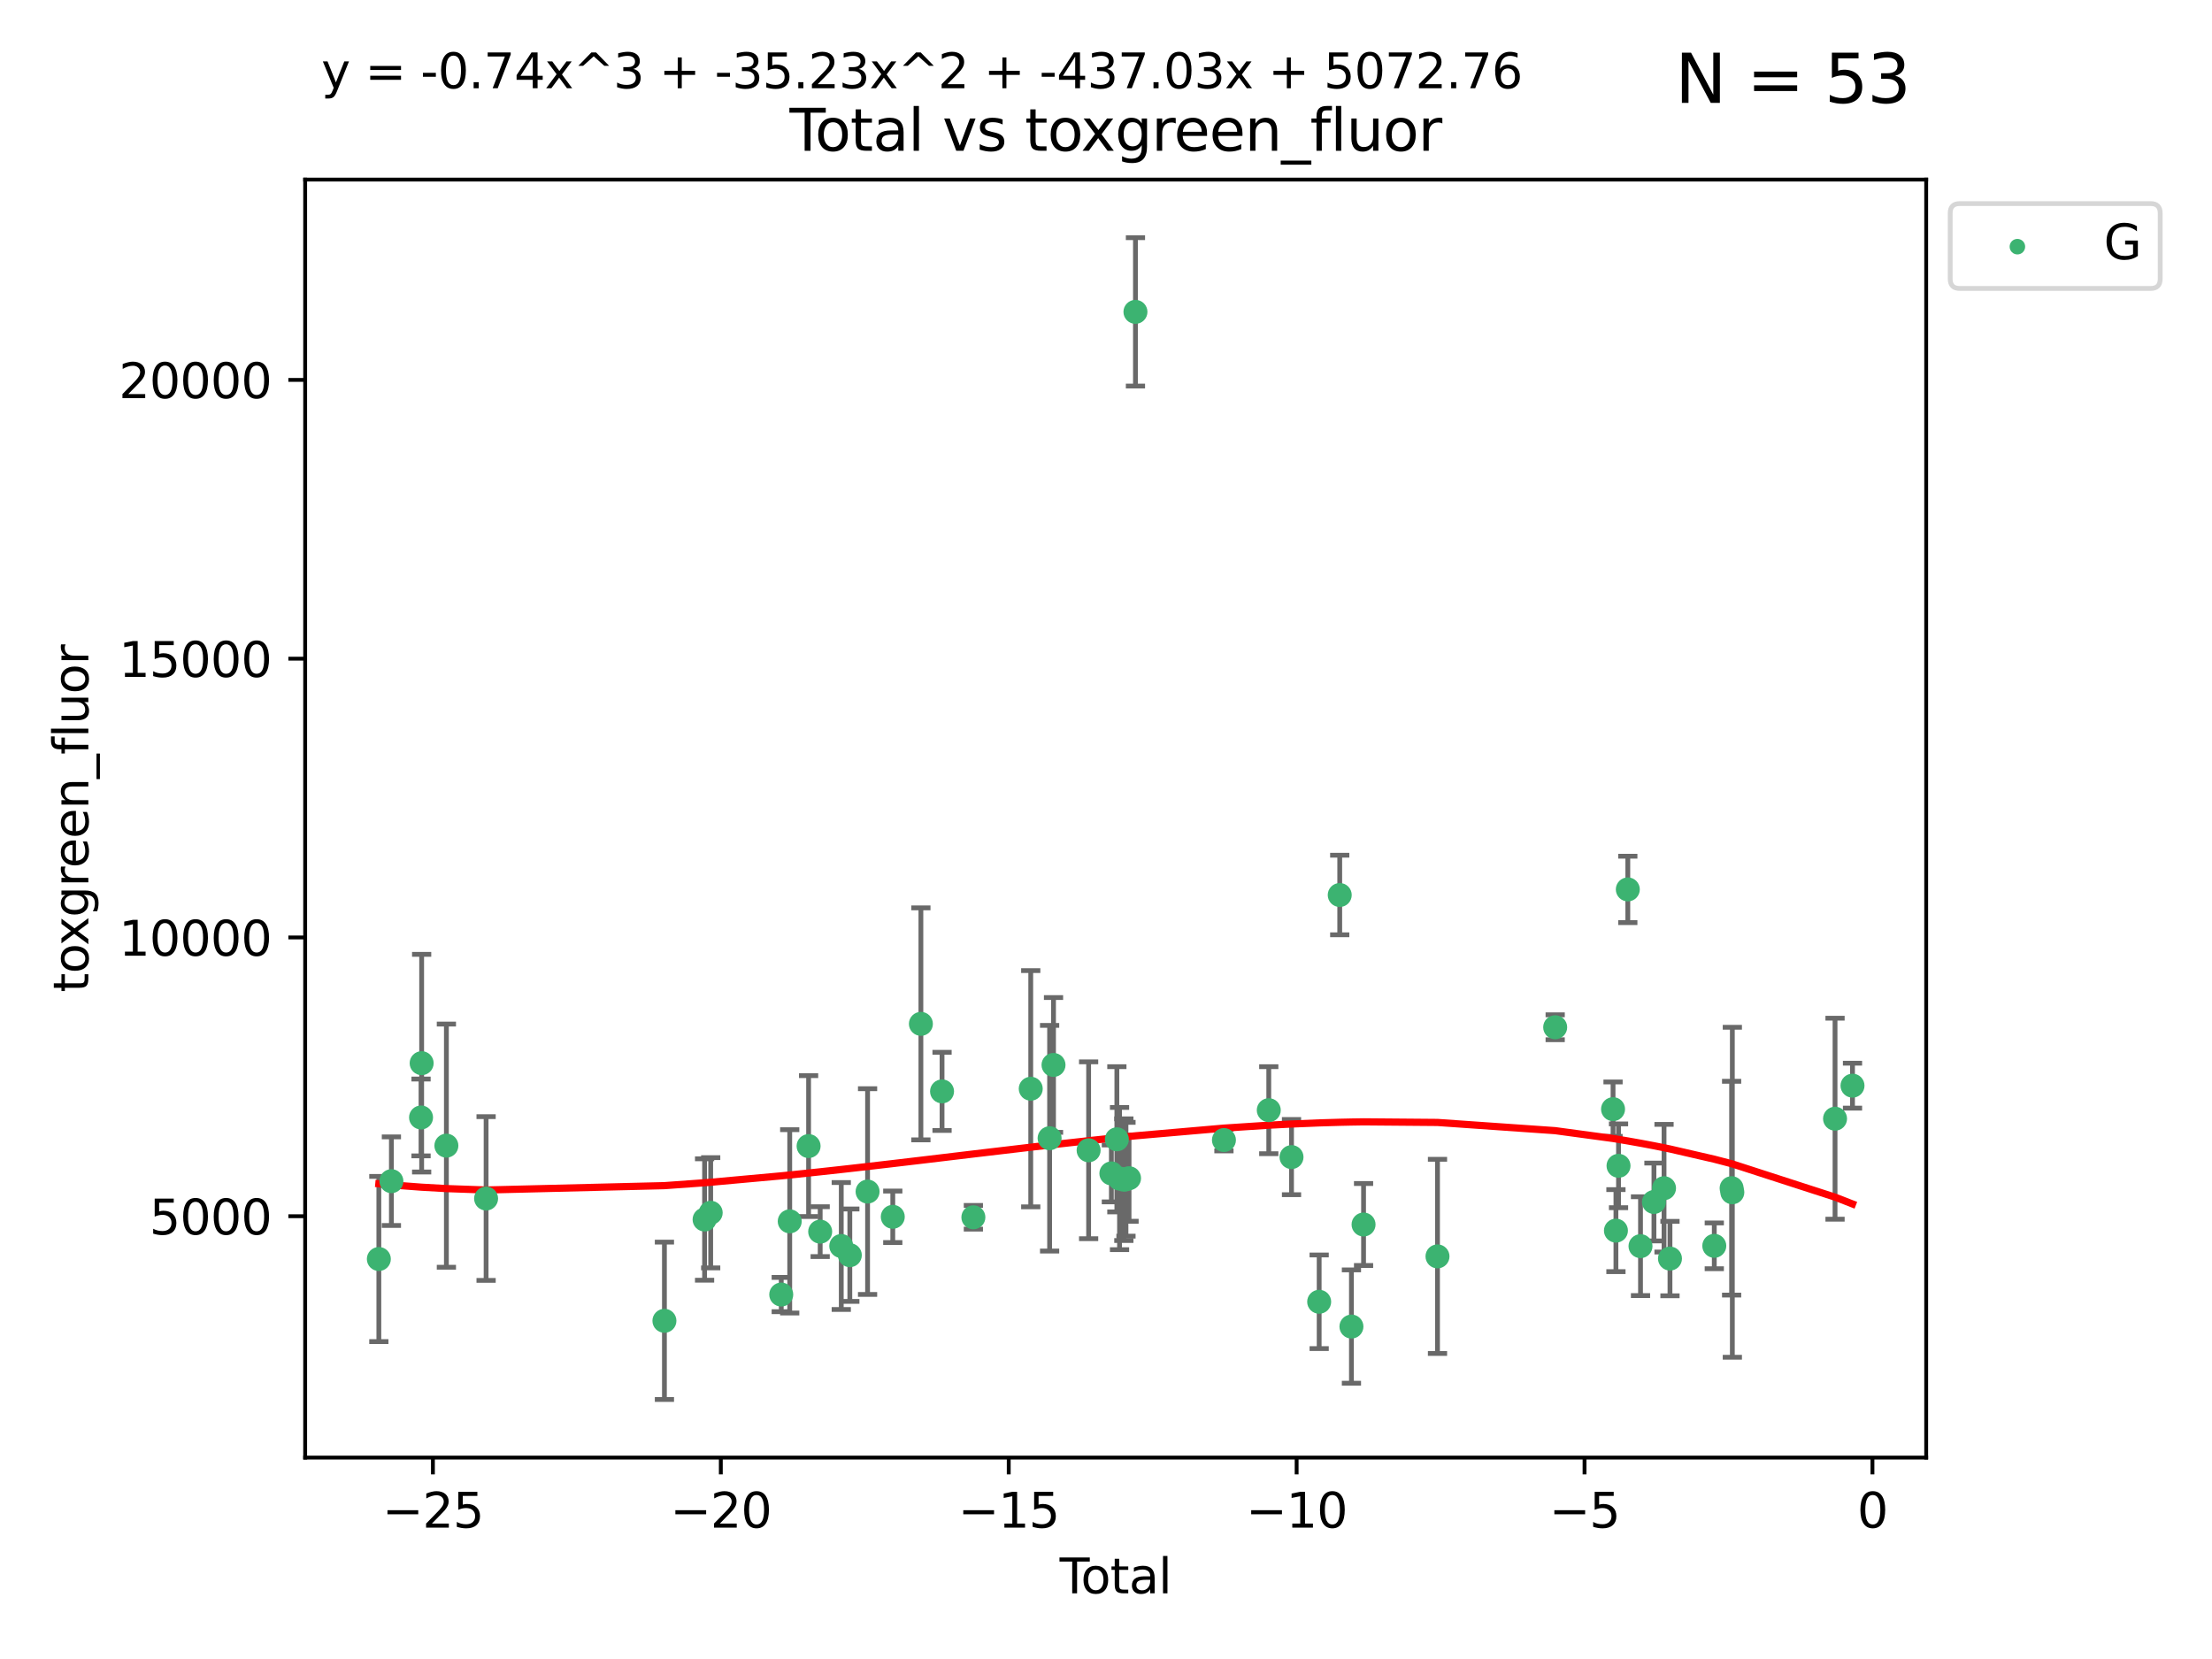 <?xml version="1.0" encoding="utf-8" standalone="no"?>
<!DOCTYPE svg PUBLIC "-//W3C//DTD SVG 1.1//EN"
  "http://www.w3.org/Graphics/SVG/1.1/DTD/svg11.dtd">
<svg xmlns:xlink="http://www.w3.org/1999/xlink" width="460.8pt" height="345.6pt" viewBox="0 0 460.8 345.6" xmlns="http://www.w3.org/2000/svg" version="1.1">
 <defs>
  <style type="text/css">*{stroke-linejoin: round; stroke-linecap: butt}</style>
 </defs>
 <g id="figure_1">
  <g id="patch_1">
   <path d="M 0 345.6 
L 460.8 345.6 
L 460.8 0 
L 0 0 
z
" style="fill: #ffffff"/>
  </g>
  <g id="axes_1">
   <g id="patch_2">
    <path d="M 63.571 303.64 
L 401.26 303.64 
L 401.26 37.411 
L 63.571 37.411 
z
" style="fill: #ffffff"/>
   </g>
   <g id="PathCollection_1">
    <defs>
     <path id="m458fec5618" d="M 0 1.118 
C 0.297 1.118 0.581 1 0.791 0.791 
C 1 0.581 1.118 0.297 1.118 0 
C 1.118 -0.297 1 -0.581 0.791 -0.791 
C 0.581 -1 0.297 -1.118 0 -1.118 
C -0.297 -1.118 -0.581 -1 -0.791 -0.791 
C -1 -0.581 -1.118 -0.297 -1.118 0 
C -1.118 0.297 -1 0.581 -0.791 0.791 
C -0.581 1 -0.297 1.118 0 1.118 
z
" style="stroke: #3cb371"/>
    </defs>
    <g clip-path="url(#p2218611f36)">
     <use xlink:href="#m458fec5618" x="78.921" y="262.275" style="fill: #3cb371; stroke: #3cb371"/>
     <use xlink:href="#m458fec5618" x="81.536" y="246.059" style="fill: #3cb371; stroke: #3cb371"/>
     <use xlink:href="#m458fec5618" x="87.712" y="232.789" style="fill: #3cb371; stroke: #3cb371"/>
     <use xlink:href="#m458fec5618" x="87.837" y="221.478" style="fill: #3cb371; stroke: #3cb371"/>
     <use xlink:href="#m458fec5618" x="92.99" y="238.659" style="fill: #3cb371; stroke: #3cb371"/>
     <use xlink:href="#m458fec5618" x="101.262" y="249.676" style="fill: #3cb371; stroke: #3cb371"/>
     <use xlink:href="#m458fec5618" x="138.412" y="275.148" style="fill: #3cb371; stroke: #3cb371"/>
     <use xlink:href="#m458fec5618" x="146.778" y="254.048" style="fill: #3cb371; stroke: #3cb371"/>
     <use xlink:href="#m458fec5618" x="148.05" y="252.641" style="fill: #3cb371; stroke: #3cb371"/>
     <use xlink:href="#m458fec5618" x="162.747" y="269.678" style="fill: #3cb371; stroke: #3cb371"/>
     <use xlink:href="#m458fec5618" x="164.514" y="254.428" style="fill: #3cb371; stroke: #3cb371"/>
     <use xlink:href="#m458fec5618" x="168.445" y="238.748" style="fill: #3cb371; stroke: #3cb371"/>
     <use xlink:href="#m458fec5618" x="170.859" y="256.574" style="fill: #3cb371; stroke: #3cb371"/>
     <use xlink:href="#m458fec5618" x="175.251" y="259.566" style="fill: #3cb371; stroke: #3cb371"/>
     <use xlink:href="#m458fec5618" x="177.034" y="261.478" style="fill: #3cb371; stroke: #3cb371"/>
     <use xlink:href="#m458fec5618" x="180.732" y="248.227" style="fill: #3cb371; stroke: #3cb371"/>
     <use xlink:href="#m458fec5618" x="185.982" y="253.484" style="fill: #3cb371; stroke: #3cb371"/>
     <use xlink:href="#m458fec5618" x="191.84" y="213.288" style="fill: #3cb371; stroke: #3cb371"/>
     <use xlink:href="#m458fec5618" x="196.246" y="227.355" style="fill: #3cb371; stroke: #3cb371"/>
     <use xlink:href="#m458fec5618" x="202.772" y="253.586" style="fill: #3cb371; stroke: #3cb371"/>
     <use xlink:href="#m458fec5618" x="214.722" y="226.801" style="fill: #3cb371; stroke: #3cb371"/>
     <use xlink:href="#m458fec5618" x="218.653" y="237.114" style="fill: #3cb371; stroke: #3cb371"/>
     <use xlink:href="#m458fec5618" x="219.467" y="221.848" style="fill: #3cb371; stroke: #3cb371"/>
     <use xlink:href="#m458fec5618" x="226.78" y="239.626" style="fill: #3cb371; stroke: #3cb371"/>
     <use xlink:href="#m458fec5618" x="231.519" y="244.445" style="fill: #3cb371; stroke: #3cb371"/>
     <use xlink:href="#m458fec5618" x="232.663" y="237.336" style="fill: #3cb371; stroke: #3cb371"/>
     <use xlink:href="#m458fec5618" x="233.22" y="245.516" style="fill: #3cb371; stroke: #3cb371"/>
     <use xlink:href="#m458fec5618" x="234.118" y="245.747" style="fill: #3cb371; stroke: #3cb371"/>
     <use xlink:href="#m458fec5618" x="234.56" y="245.659" style="fill: #3cb371; stroke: #3cb371"/>
     <use xlink:href="#m458fec5618" x="235.201" y="245.441" style="fill: #3cb371; stroke: #3cb371"/>
     <use xlink:href="#m458fec5618" x="236.535" y="64.967" style="fill: #3cb371; stroke: #3cb371"/>
     <use xlink:href="#m458fec5618" x="254.968" y="237.492" style="fill: #3cb371; stroke: #3cb371"/>
     <use xlink:href="#m458fec5618" x="264.308" y="231.271" style="fill: #3cb371; stroke: #3cb371"/>
     <use xlink:href="#m458fec5618" x="269.046" y="241.044" style="fill: #3cb371; stroke: #3cb371"/>
     <use xlink:href="#m458fec5618" x="274.807" y="271.184" style="fill: #3cb371; stroke: #3cb371"/>
     <use xlink:href="#m458fec5618" x="279.09" y="186.447" style="fill: #3cb371; stroke: #3cb371"/>
     <use xlink:href="#m458fec5618" x="281.529" y="276.348" style="fill: #3cb371; stroke: #3cb371"/>
     <use xlink:href="#m458fec5618" x="284.054" y="255.088" style="fill: #3cb371; stroke: #3cb371"/>
     <use xlink:href="#m458fec5618" x="299.457" y="261.727" style="fill: #3cb371; stroke: #3cb371"/>
     <use xlink:href="#m458fec5618" x="323.973" y="213.997" style="fill: #3cb371; stroke: #3cb371"/>
     <use xlink:href="#m458fec5618" x="336.027" y="231.055" style="fill: #3cb371; stroke: #3cb371"/>
     <use xlink:href="#m458fec5618" x="336.628" y="256.363" style="fill: #3cb371; stroke: #3cb371"/>
     <use xlink:href="#m458fec5618" x="337.168" y="242.857" style="fill: #3cb371; stroke: #3cb371"/>
     <use xlink:href="#m458fec5618" x="339.103" y="185.281" style="fill: #3cb371; stroke: #3cb371"/>
     <use xlink:href="#m458fec5618" x="341.748" y="259.599" style="fill: #3cb371; stroke: #3cb371"/>
     <use xlink:href="#m458fec5618" x="344.547" y="250.396" style="fill: #3cb371; stroke: #3cb371"/>
     <use xlink:href="#m458fec5618" x="346.649" y="247.523" style="fill: #3cb371; stroke: #3cb371"/>
     <use xlink:href="#m458fec5618" x="347.887" y="262.184" style="fill: #3cb371; stroke: #3cb371"/>
     <use xlink:href="#m458fec5618" x="357.117" y="259.531" style="fill: #3cb371; stroke: #3cb371"/>
     <use xlink:href="#m458fec5618" x="360.727" y="247.521" style="fill: #3cb371; stroke: #3cb371"/>
     <use xlink:href="#m458fec5618" x="360.878" y="248.374" style="fill: #3cb371; stroke: #3cb371"/>
     <use xlink:href="#m458fec5618" x="382.273" y="233.046" style="fill: #3cb371; stroke: #3cb371"/>
     <use xlink:href="#m458fec5618" x="385.911" y="226.164" style="fill: #3cb371; stroke: #3cb371"/>
    </g>
   </g>
   <g id="matplotlib.axis_1">
    <g id="xtick_1">
     <g id="line2d_1">
      <defs>
       <path id="m2f2ecce87d" d="M 0 0 
L 0 3.5 
" style="stroke: #000000; stroke-width: 0.8"/>
      </defs>
      <g>
       <use xlink:href="#m2f2ecce87d" x="90.184" y="303.64" style="stroke: #000000; stroke-width: 0.8"/>
      </g>
     </g>
     <g id="text_1">
      <!-- −25 -->
      <g transform="translate(79.632 318.238)scale(0.1 -0.1)">
       <defs>
        <path id="DejaVuSans-2212" d="M 678 2272 
L 4684 2272 
L 4684 1741 
L 678 1741 
L 678 2272 
z
" transform="scale(0.016)"/>
        <path id="DejaVuSans-32" d="M 1228 531 
L 3431 531 
L 3431 0 
L 469 0 
L 469 531 
Q 828 903 1448 1529 
Q 2069 2156 2228 2338 
Q 2531 2678 2651 2914 
Q 2772 3150 2772 3378 
Q 2772 3750 2511 3984 
Q 2250 4219 1831 4219 
Q 1534 4219 1204 4116 
Q 875 4013 500 3803 
L 500 4441 
Q 881 4594 1212 4672 
Q 1544 4750 1819 4750 
Q 2544 4750 2975 4387 
Q 3406 4025 3406 3419 
Q 3406 3131 3298 2873 
Q 3191 2616 2906 2266 
Q 2828 2175 2409 1742 
Q 1991 1309 1228 531 
z
" transform="scale(0.016)"/>
        <path id="DejaVuSans-35" d="M 691 4666 
L 3169 4666 
L 3169 4134 
L 1269 4134 
L 1269 2991 
Q 1406 3038 1543 3061 
Q 1681 3084 1819 3084 
Q 2600 3084 3056 2656 
Q 3513 2228 3513 1497 
Q 3513 744 3044 326 
Q 2575 -91 1722 -91 
Q 1428 -91 1123 -41 
Q 819 9 494 109 
L 494 744 
Q 775 591 1075 516 
Q 1375 441 1709 441 
Q 2250 441 2565 725 
Q 2881 1009 2881 1497 
Q 2881 1984 2565 2268 
Q 2250 2553 1709 2553 
Q 1456 2553 1204 2497 
Q 953 2441 691 2322 
L 691 4666 
z
" transform="scale(0.016)"/>
       </defs>
       <use xlink:href="#DejaVuSans-2212"/>
       <use xlink:href="#DejaVuSans-32" x="83.789"/>
       <use xlink:href="#DejaVuSans-35" x="147.412"/>
      </g>
     </g>
    </g>
    <g id="xtick_2">
     <g id="line2d_2">
      <g>
       <use xlink:href="#m2f2ecce87d" x="150.16" y="303.64" style="stroke: #000000; stroke-width: 0.8"/>
      </g>
     </g>
     <g id="text_2">
      <!-- −20 -->
      <g transform="translate(139.608 318.238)scale(0.1 -0.1)">
       <defs>
        <path id="DejaVuSans-30" d="M 2034 4250 
Q 1547 4250 1301 3770 
Q 1056 3291 1056 2328 
Q 1056 1369 1301 889 
Q 1547 409 2034 409 
Q 2525 409 2770 889 
Q 3016 1369 3016 2328 
Q 3016 3291 2770 3770 
Q 2525 4250 2034 4250 
z
M 2034 4750 
Q 2819 4750 3233 4129 
Q 3647 3509 3647 2328 
Q 3647 1150 3233 529 
Q 2819 -91 2034 -91 
Q 1250 -91 836 529 
Q 422 1150 422 2328 
Q 422 3509 836 4129 
Q 1250 4750 2034 4750 
z
" transform="scale(0.016)"/>
       </defs>
       <use xlink:href="#DejaVuSans-2212"/>
       <use xlink:href="#DejaVuSans-32" x="83.789"/>
       <use xlink:href="#DejaVuSans-30" x="147.412"/>
      </g>
     </g>
    </g>
    <g id="xtick_3">
     <g id="line2d_3">
      <g>
       <use xlink:href="#m2f2ecce87d" x="210.136" y="303.64" style="stroke: #000000; stroke-width: 0.8"/>
      </g>
     </g>
     <g id="text_3">
      <!-- −15 -->
      <g transform="translate(199.584 318.238)scale(0.1 -0.1)">
       <defs>
        <path id="DejaVuSans-31" d="M 794 531 
L 1825 531 
L 1825 4091 
L 703 3866 
L 703 4441 
L 1819 4666 
L 2450 4666 
L 2450 531 
L 3481 531 
L 3481 0 
L 794 0 
L 794 531 
z
" transform="scale(0.016)"/>
       </defs>
       <use xlink:href="#DejaVuSans-2212"/>
       <use xlink:href="#DejaVuSans-31" x="83.789"/>
       <use xlink:href="#DejaVuSans-35" x="147.412"/>
      </g>
     </g>
    </g>
    <g id="xtick_4">
     <g id="line2d_4">
      <g>
       <use xlink:href="#m2f2ecce87d" x="270.112" y="303.64" style="stroke: #000000; stroke-width: 0.8"/>
      </g>
     </g>
     <g id="text_4">
      <!-- −10 -->
      <g transform="translate(259.56 318.238)scale(0.1 -0.1)">
       <use xlink:href="#DejaVuSans-2212"/>
       <use xlink:href="#DejaVuSans-31" x="83.789"/>
       <use xlink:href="#DejaVuSans-30" x="147.412"/>
      </g>
     </g>
    </g>
    <g id="xtick_5">
     <g id="line2d_5">
      <g>
       <use xlink:href="#m2f2ecce87d" x="330.088" y="303.64" style="stroke: #000000; stroke-width: 0.8"/>
      </g>
     </g>
     <g id="text_5">
      <!-- −5 -->
      <g transform="translate(322.717 318.238)scale(0.1 -0.1)">
       <use xlink:href="#DejaVuSans-2212"/>
       <use xlink:href="#DejaVuSans-35" x="83.789"/>
      </g>
     </g>
    </g>
    <g id="xtick_6">
     <g id="line2d_6">
      <g>
       <use xlink:href="#m2f2ecce87d" x="390.064" y="303.64" style="stroke: #000000; stroke-width: 0.8"/>
      </g>
     </g>
     <g id="text_6">
      <!-- 0 -->
      <g transform="translate(386.883 318.238)scale(0.1 -0.1)">
       <use xlink:href="#DejaVuSans-30"/>
      </g>
     </g>
    </g>
    <g id="text_7">
     <!-- Total -->
     <g transform="translate(220.739 331.917)scale(0.1 -0.1)">
      <defs>
       <path id="DejaVuSans-54" d="M -19 4666 
L 3928 4666 
L 3928 4134 
L 2272 4134 
L 2272 0 
L 1638 0 
L 1638 4134 
L -19 4134 
L -19 4666 
z
" transform="scale(0.016)"/>
       <path id="DejaVuSans-6f" d="M 1959 3097 
Q 1497 3097 1228 2736 
Q 959 2375 959 1747 
Q 959 1119 1226 758 
Q 1494 397 1959 397 
Q 2419 397 2687 759 
Q 2956 1122 2956 1747 
Q 2956 2369 2687 2733 
Q 2419 3097 1959 3097 
z
M 1959 3584 
Q 2709 3584 3137 3096 
Q 3566 2609 3566 1747 
Q 3566 888 3137 398 
Q 2709 -91 1959 -91 
Q 1206 -91 779 398 
Q 353 888 353 1747 
Q 353 2609 779 3096 
Q 1206 3584 1959 3584 
z
" transform="scale(0.016)"/>
       <path id="DejaVuSans-74" d="M 1172 4494 
L 1172 3500 
L 2356 3500 
L 2356 3053 
L 1172 3053 
L 1172 1153 
Q 1172 725 1289 603 
Q 1406 481 1766 481 
L 2356 481 
L 2356 0 
L 1766 0 
Q 1100 0 847 248 
Q 594 497 594 1153 
L 594 3053 
L 172 3053 
L 172 3500 
L 594 3500 
L 594 4494 
L 1172 4494 
z
" transform="scale(0.016)"/>
       <path id="DejaVuSans-61" d="M 2194 1759 
Q 1497 1759 1228 1600 
Q 959 1441 959 1056 
Q 959 750 1161 570 
Q 1363 391 1709 391 
Q 2188 391 2477 730 
Q 2766 1069 2766 1631 
L 2766 1759 
L 2194 1759 
z
M 3341 1997 
L 3341 0 
L 2766 0 
L 2766 531 
Q 2569 213 2275 61 
Q 1981 -91 1556 -91 
Q 1019 -91 701 211 
Q 384 513 384 1019 
Q 384 1609 779 1909 
Q 1175 2209 1959 2209 
L 2766 2209 
L 2766 2266 
Q 2766 2663 2505 2880 
Q 2244 3097 1772 3097 
Q 1472 3097 1187 3025 
Q 903 2953 641 2809 
L 641 3341 
Q 956 3463 1253 3523 
Q 1550 3584 1831 3584 
Q 2591 3584 2966 3190 
Q 3341 2797 3341 1997 
z
" transform="scale(0.016)"/>
       <path id="DejaVuSans-6c" d="M 603 4863 
L 1178 4863 
L 1178 0 
L 603 0 
L 603 4863 
z
" transform="scale(0.016)"/>
      </defs>
      <use xlink:href="#DejaVuSans-54"/>
      <use xlink:href="#DejaVuSans-6f" x="44.084"/>
      <use xlink:href="#DejaVuSans-74" x="105.266"/>
      <use xlink:href="#DejaVuSans-61" x="144.475"/>
      <use xlink:href="#DejaVuSans-6c" x="205.754"/>
     </g>
    </g>
   </g>
   <g id="matplotlib.axis_2">
    <g id="ytick_1">
     <g id="line2d_7">
      <defs>
       <path id="m228828166d" d="M 0 0 
L -3.5 0 
" style="stroke: #000000; stroke-width: 0.8"/>
      </defs>
      <g>
       <use xlink:href="#m228828166d" x="63.571" y="253.36" style="stroke: #000000; stroke-width: 0.8"/>
      </g>
     </g>
     <g id="text_8">
      <!-- 5000 -->
      <g transform="translate(31.121 257.159)scale(0.1 -0.1)">
       <use xlink:href="#DejaVuSans-35"/>
       <use xlink:href="#DejaVuSans-30" x="63.623"/>
       <use xlink:href="#DejaVuSans-30" x="127.246"/>
       <use xlink:href="#DejaVuSans-30" x="190.869"/>
      </g>
     </g>
    </g>
    <g id="ytick_2">
     <g id="line2d_8">
      <g>
       <use xlink:href="#m228828166d" x="63.571" y="195.287" style="stroke: #000000; stroke-width: 0.8"/>
      </g>
     </g>
     <g id="text_9">
      <!-- 10000 -->
      <g transform="translate(24.759 199.086)scale(0.1 -0.1)">
       <use xlink:href="#DejaVuSans-31"/>
       <use xlink:href="#DejaVuSans-30" x="63.623"/>
       <use xlink:href="#DejaVuSans-30" x="127.246"/>
       <use xlink:href="#DejaVuSans-30" x="190.869"/>
       <use xlink:href="#DejaVuSans-30" x="254.492"/>
      </g>
     </g>
    </g>
    <g id="ytick_3">
     <g id="line2d_9">
      <g>
       <use xlink:href="#m228828166d" x="63.571" y="137.214" style="stroke: #000000; stroke-width: 0.8"/>
      </g>
     </g>
     <g id="text_10">
      <!-- 15000 -->
      <g transform="translate(24.759 141.014)scale(0.1 -0.1)">
       <use xlink:href="#DejaVuSans-31"/>
       <use xlink:href="#DejaVuSans-35" x="63.623"/>
       <use xlink:href="#DejaVuSans-30" x="127.246"/>
       <use xlink:href="#DejaVuSans-30" x="190.869"/>
       <use xlink:href="#DejaVuSans-30" x="254.492"/>
      </g>
     </g>
    </g>
    <g id="ytick_4">
     <g id="line2d_10">
      <g>
       <use xlink:href="#m228828166d" x="63.571" y="79.142" style="stroke: #000000; stroke-width: 0.8"/>
      </g>
     </g>
     <g id="text_11">
      <!-- 20000 -->
      <g transform="translate(24.759 82.941)scale(0.1 -0.1)">
       <use xlink:href="#DejaVuSans-32"/>
       <use xlink:href="#DejaVuSans-30" x="63.623"/>
       <use xlink:href="#DejaVuSans-30" x="127.246"/>
       <use xlink:href="#DejaVuSans-30" x="190.869"/>
       <use xlink:href="#DejaVuSans-30" x="254.492"/>
      </g>
     </g>
    </g>
    <g id="text_12">
     <!-- toxgreen_fluor -->
     <g transform="translate(18.401 206.72)rotate(-90)scale(0.1 -0.1)">
      <defs>
       <path id="DejaVuSans-78" d="M 3513 3500 
L 2247 1797 
L 3578 0 
L 2900 0 
L 1881 1375 
L 863 0 
L 184 0 
L 1544 1831 
L 300 3500 
L 978 3500 
L 1906 2253 
L 2834 3500 
L 3513 3500 
z
" transform="scale(0.016)"/>
       <path id="DejaVuSans-67" d="M 2906 1791 
Q 2906 2416 2648 2759 
Q 2391 3103 1925 3103 
Q 1463 3103 1205 2759 
Q 947 2416 947 1791 
Q 947 1169 1205 825 
Q 1463 481 1925 481 
Q 2391 481 2648 825 
Q 2906 1169 2906 1791 
z
M 3481 434 
Q 3481 -459 3084 -895 
Q 2688 -1331 1869 -1331 
Q 1566 -1331 1297 -1286 
Q 1028 -1241 775 -1147 
L 775 -588 
Q 1028 -725 1275 -790 
Q 1522 -856 1778 -856 
Q 2344 -856 2625 -561 
Q 2906 -266 2906 331 
L 2906 616 
Q 2728 306 2450 153 
Q 2172 0 1784 0 
Q 1141 0 747 490 
Q 353 981 353 1791 
Q 353 2603 747 3093 
Q 1141 3584 1784 3584 
Q 2172 3584 2450 3431 
Q 2728 3278 2906 2969 
L 2906 3500 
L 3481 3500 
L 3481 434 
z
" transform="scale(0.016)"/>
       <path id="DejaVuSans-72" d="M 2631 2963 
Q 2534 3019 2420 3045 
Q 2306 3072 2169 3072 
Q 1681 3072 1420 2755 
Q 1159 2438 1159 1844 
L 1159 0 
L 581 0 
L 581 3500 
L 1159 3500 
L 1159 2956 
Q 1341 3275 1631 3429 
Q 1922 3584 2338 3584 
Q 2397 3584 2469 3576 
Q 2541 3569 2628 3553 
L 2631 2963 
z
" transform="scale(0.016)"/>
       <path id="DejaVuSans-65" d="M 3597 1894 
L 3597 1613 
L 953 1613 
Q 991 1019 1311 708 
Q 1631 397 2203 397 
Q 2534 397 2845 478 
Q 3156 559 3463 722 
L 3463 178 
Q 3153 47 2828 -22 
Q 2503 -91 2169 -91 
Q 1331 -91 842 396 
Q 353 884 353 1716 
Q 353 2575 817 3079 
Q 1281 3584 2069 3584 
Q 2775 3584 3186 3129 
Q 3597 2675 3597 1894 
z
M 3022 2063 
Q 3016 2534 2758 2815 
Q 2500 3097 2075 3097 
Q 1594 3097 1305 2825 
Q 1016 2553 972 2059 
L 3022 2063 
z
" transform="scale(0.016)"/>
       <path id="DejaVuSans-6e" d="M 3513 2113 
L 3513 0 
L 2938 0 
L 2938 2094 
Q 2938 2591 2744 2837 
Q 2550 3084 2163 3084 
Q 1697 3084 1428 2787 
Q 1159 2491 1159 1978 
L 1159 0 
L 581 0 
L 581 3500 
L 1159 3500 
L 1159 2956 
Q 1366 3272 1645 3428 
Q 1925 3584 2291 3584 
Q 2894 3584 3203 3211 
Q 3513 2838 3513 2113 
z
" transform="scale(0.016)"/>
       <path id="DejaVuSans-5f" d="M 3263 -1063 
L 3263 -1509 
L -63 -1509 
L -63 -1063 
L 3263 -1063 
z
" transform="scale(0.016)"/>
       <path id="DejaVuSans-66" d="M 2375 4863 
L 2375 4384 
L 1825 4384 
Q 1516 4384 1395 4259 
Q 1275 4134 1275 3809 
L 1275 3500 
L 2222 3500 
L 2222 3053 
L 1275 3053 
L 1275 0 
L 697 0 
L 697 3053 
L 147 3053 
L 147 3500 
L 697 3500 
L 697 3744 
Q 697 4328 969 4595 
Q 1241 4863 1831 4863 
L 2375 4863 
z
" transform="scale(0.016)"/>
       <path id="DejaVuSans-75" d="M 544 1381 
L 544 3500 
L 1119 3500 
L 1119 1403 
Q 1119 906 1312 657 
Q 1506 409 1894 409 
Q 2359 409 2629 706 
Q 2900 1003 2900 1516 
L 2900 3500 
L 3475 3500 
L 3475 0 
L 2900 0 
L 2900 538 
Q 2691 219 2414 64 
Q 2138 -91 1772 -91 
Q 1169 -91 856 284 
Q 544 659 544 1381 
z
M 1991 3584 
L 1991 3584 
z
" transform="scale(0.016)"/>
      </defs>
      <use xlink:href="#DejaVuSans-74"/>
      <use xlink:href="#DejaVuSans-6f" x="39.209"/>
      <use xlink:href="#DejaVuSans-78" x="97.266"/>
      <use xlink:href="#DejaVuSans-67" x="156.445"/>
      <use xlink:href="#DejaVuSans-72" x="219.922"/>
      <use xlink:href="#DejaVuSans-65" x="258.785"/>
      <use xlink:href="#DejaVuSans-65" x="320.309"/>
      <use xlink:href="#DejaVuSans-6e" x="381.832"/>
      <use xlink:href="#DejaVuSans-5f" x="445.211"/>
      <use xlink:href="#DejaVuSans-66" x="495.211"/>
      <use xlink:href="#DejaVuSans-6c" x="530.416"/>
      <use xlink:href="#DejaVuSans-75" x="558.199"/>
      <use xlink:href="#DejaVuSans-6f" x="621.578"/>
      <use xlink:href="#DejaVuSans-72" x="682.76"/>
     </g>
    </g>
   </g>
   <g id="LineCollection_1">
    <path d="M 78.921 279.48 
L 78.921 245.069 
" clip-path="url(#p2218611f36)" style="fill: none; stroke: #696969"/>
    <path d="M 81.536 255.286 
L 81.536 236.832 
" clip-path="url(#p2218611f36)" style="fill: none; stroke: #696969"/>
    <path d="M 87.712 240.792 
L 87.712 224.785 
" clip-path="url(#p2218611f36)" style="fill: none; stroke: #696969"/>
    <path d="M 87.837 244.149 
L 87.837 198.806 
" clip-path="url(#p2218611f36)" style="fill: none; stroke: #696969"/>
    <path d="M 92.99 263.987 
L 92.99 213.332 
" clip-path="url(#p2218611f36)" style="fill: none; stroke: #696969"/>
    <path d="M 101.262 266.733 
L 101.262 232.618 
" clip-path="url(#p2218611f36)" style="fill: none; stroke: #696969"/>
    <path d="M 138.412 291.539 
L 138.412 258.758 
" clip-path="url(#p2218611f36)" style="fill: none; stroke: #696969"/>
    <path d="M 146.778 266.69 
L 146.778 241.405 
" clip-path="url(#p2218611f36)" style="fill: none; stroke: #696969"/>
    <path d="M 148.05 264.126 
L 148.05 241.156 
" clip-path="url(#p2218611f36)" style="fill: none; stroke: #696969"/>
    <path d="M 162.747 273.247 
L 162.747 266.109 
" clip-path="url(#p2218611f36)" style="fill: none; stroke: #696969"/>
    <path d="M 164.514 273.524 
L 164.514 235.332 
" clip-path="url(#p2218611f36)" style="fill: none; stroke: #696969"/>
    <path d="M 168.445 253.422 
L 168.445 224.074 
" clip-path="url(#p2218611f36)" style="fill: none; stroke: #696969"/>
    <path d="M 170.859 261.766 
L 170.859 251.381 
" clip-path="url(#p2218611f36)" style="fill: none; stroke: #696969"/>
    <path d="M 175.251 272.787 
L 175.251 246.345 
" clip-path="url(#p2218611f36)" style="fill: none; stroke: #696969"/>
    <path d="M 177.034 271.103 
L 177.034 251.854 
" clip-path="url(#p2218611f36)" style="fill: none; stroke: #696969"/>
    <path d="M 180.732 269.655 
L 180.732 226.8 
" clip-path="url(#p2218611f36)" style="fill: none; stroke: #696969"/>
    <path d="M 185.982 258.847 
L 185.982 248.121 
" clip-path="url(#p2218611f36)" style="fill: none; stroke: #696969"/>
    <path d="M 191.84 237.453 
L 191.84 189.124 
" clip-path="url(#p2218611f36)" style="fill: none; stroke: #696969"/>
    <path d="M 196.246 235.496 
L 196.246 219.213 
" clip-path="url(#p2218611f36)" style="fill: none; stroke: #696969"/>
    <path d="M 202.772 256.053 
L 202.772 251.119 
" clip-path="url(#p2218611f36)" style="fill: none; stroke: #696969"/>
    <path d="M 214.722 251.409 
L 214.722 202.193 
" clip-path="url(#p2218611f36)" style="fill: none; stroke: #696969"/>
    <path d="M 218.653 260.618 
L 218.653 213.61 
" clip-path="url(#p2218611f36)" style="fill: none; stroke: #696969"/>
    <path d="M 219.467 235.889 
L 219.467 207.808 
" clip-path="url(#p2218611f36)" style="fill: none; stroke: #696969"/>
    <path d="M 226.78 258.046 
L 226.78 221.206 
" clip-path="url(#p2218611f36)" style="fill: none; stroke: #696969"/>
    <path d="M 231.519 250.373 
L 231.519 238.518 
" clip-path="url(#p2218611f36)" style="fill: none; stroke: #696969"/>
    <path d="M 232.663 252.46 
L 232.663 222.212 
" clip-path="url(#p2218611f36)" style="fill: none; stroke: #696969"/>
    <path d="M 233.22 260.33 
L 233.22 230.703 
" clip-path="url(#p2218611f36)" style="fill: none; stroke: #696969"/>
    <path d="M 234.118 258.42 
L 234.118 233.075 
" clip-path="url(#p2218611f36)" style="fill: none; stroke: #696969"/>
    <path d="M 234.56 257.517 
L 234.56 233.802 
" clip-path="url(#p2218611f36)" style="fill: none; stroke: #696969"/>
    <path d="M 235.201 254.412 
L 235.201 236.471 
" clip-path="url(#p2218611f36)" style="fill: none; stroke: #696969"/>
    <path d="M 236.535 80.422 
L 236.535 49.513 
" clip-path="url(#p2218611f36)" style="fill: none; stroke: #696969"/>
    <path d="M 254.968 239.749 
L 254.968 235.235 
" clip-path="url(#p2218611f36)" style="fill: none; stroke: #696969"/>
    <path d="M 264.308 240.335 
L 264.308 222.207 
" clip-path="url(#p2218611f36)" style="fill: none; stroke: #696969"/>
    <path d="M 269.046 248.874 
L 269.046 233.214 
" clip-path="url(#p2218611f36)" style="fill: none; stroke: #696969"/>
    <path d="M 274.807 280.938 
L 274.807 261.43 
" clip-path="url(#p2218611f36)" style="fill: none; stroke: #696969"/>
    <path d="M 279.09 194.737 
L 279.09 178.158 
" clip-path="url(#p2218611f36)" style="fill: none; stroke: #696969"/>
    <path d="M 281.529 288.149 
L 281.529 264.546 
" clip-path="url(#p2218611f36)" style="fill: none; stroke: #696969"/>
    <path d="M 284.054 263.627 
L 284.054 246.548 
" clip-path="url(#p2218611f36)" style="fill: none; stroke: #696969"/>
    <path d="M 299.457 281.953 
L 299.457 241.502 
" clip-path="url(#p2218611f36)" style="fill: none; stroke: #696969"/>
    <path d="M 323.973 216.593 
L 323.973 211.402 
" clip-path="url(#p2218611f36)" style="fill: none; stroke: #696969"/>
    <path d="M 336.027 236.719 
L 336.027 225.392 
" clip-path="url(#p2218611f36)" style="fill: none; stroke: #696969"/>
    <path d="M 336.628 264.905 
L 336.628 247.82 
" clip-path="url(#p2218611f36)" style="fill: none; stroke: #696969"/>
    <path d="M 337.168 251.584 
L 337.168 234.131 
" clip-path="url(#p2218611f36)" style="fill: none; stroke: #696969"/>
    <path d="M 339.103 192.197 
L 339.103 178.366 
" clip-path="url(#p2218611f36)" style="fill: none; stroke: #696969"/>
    <path d="M 341.748 269.895 
L 341.748 249.303 
" clip-path="url(#p2218611f36)" style="fill: none; stroke: #696969"/>
    <path d="M 344.547 258.505 
L 344.547 242.287 
" clip-path="url(#p2218611f36)" style="fill: none; stroke: #696969"/>
    <path d="M 346.649 260.821 
L 346.649 234.225 
" clip-path="url(#p2218611f36)" style="fill: none; stroke: #696969"/>
    <path d="M 347.887 269.935 
L 347.887 254.432 
" clip-path="url(#p2218611f36)" style="fill: none; stroke: #696969"/>
    <path d="M 357.117 264.298 
L 357.117 254.764 
" clip-path="url(#p2218611f36)" style="fill: none; stroke: #696969"/>
    <path d="M 360.727 269.792 
L 360.727 225.25 
" clip-path="url(#p2218611f36)" style="fill: none; stroke: #696969"/>
    <path d="M 360.878 282.744 
L 360.878 214.005 
" clip-path="url(#p2218611f36)" style="fill: none; stroke: #696969"/>
    <path d="M 382.273 253.979 
L 382.273 212.113 
" clip-path="url(#p2218611f36)" style="fill: none; stroke: #696969"/>
    <path d="M 385.911 230.841 
L 385.911 221.487 
" clip-path="url(#p2218611f36)" style="fill: none; stroke: #696969"/>
   </g>
   <g id="line2d_11">
    <defs>
     <path id="m307726fbe0" d="M 2 0 
L -2 -0 
" style="stroke: #696969"/>
    </defs>
    <g clip-path="url(#p2218611f36)">
     <use xlink:href="#m307726fbe0" x="78.921" y="279.48" style="fill: #696969; stroke: #696969"/>
     <use xlink:href="#m307726fbe0" x="81.536" y="255.286" style="fill: #696969; stroke: #696969"/>
     <use xlink:href="#m307726fbe0" x="87.712" y="240.792" style="fill: #696969; stroke: #696969"/>
     <use xlink:href="#m307726fbe0" x="87.837" y="244.149" style="fill: #696969; stroke: #696969"/>
     <use xlink:href="#m307726fbe0" x="92.99" y="263.987" style="fill: #696969; stroke: #696969"/>
     <use xlink:href="#m307726fbe0" x="101.262" y="266.733" style="fill: #696969; stroke: #696969"/>
     <use xlink:href="#m307726fbe0" x="138.412" y="291.539" style="fill: #696969; stroke: #696969"/>
     <use xlink:href="#m307726fbe0" x="146.778" y="266.69" style="fill: #696969; stroke: #696969"/>
     <use xlink:href="#m307726fbe0" x="148.05" y="264.126" style="fill: #696969; stroke: #696969"/>
     <use xlink:href="#m307726fbe0" x="162.747" y="273.247" style="fill: #696969; stroke: #696969"/>
     <use xlink:href="#m307726fbe0" x="164.514" y="273.524" style="fill: #696969; stroke: #696969"/>
     <use xlink:href="#m307726fbe0" x="168.445" y="253.422" style="fill: #696969; stroke: #696969"/>
     <use xlink:href="#m307726fbe0" x="170.859" y="261.766" style="fill: #696969; stroke: #696969"/>
     <use xlink:href="#m307726fbe0" x="175.251" y="272.787" style="fill: #696969; stroke: #696969"/>
     <use xlink:href="#m307726fbe0" x="177.034" y="271.103" style="fill: #696969; stroke: #696969"/>
     <use xlink:href="#m307726fbe0" x="180.732" y="269.655" style="fill: #696969; stroke: #696969"/>
     <use xlink:href="#m307726fbe0" x="185.982" y="258.847" style="fill: #696969; stroke: #696969"/>
     <use xlink:href="#m307726fbe0" x="191.84" y="237.453" style="fill: #696969; stroke: #696969"/>
     <use xlink:href="#m307726fbe0" x="196.246" y="235.496" style="fill: #696969; stroke: #696969"/>
     <use xlink:href="#m307726fbe0" x="202.772" y="256.053" style="fill: #696969; stroke: #696969"/>
     <use xlink:href="#m307726fbe0" x="214.722" y="251.409" style="fill: #696969; stroke: #696969"/>
     <use xlink:href="#m307726fbe0" x="218.653" y="260.618" style="fill: #696969; stroke: #696969"/>
     <use xlink:href="#m307726fbe0" x="219.467" y="235.889" style="fill: #696969; stroke: #696969"/>
     <use xlink:href="#m307726fbe0" x="226.78" y="258.046" style="fill: #696969; stroke: #696969"/>
     <use xlink:href="#m307726fbe0" x="231.519" y="250.373" style="fill: #696969; stroke: #696969"/>
     <use xlink:href="#m307726fbe0" x="232.663" y="252.46" style="fill: #696969; stroke: #696969"/>
     <use xlink:href="#m307726fbe0" x="233.22" y="260.33" style="fill: #696969; stroke: #696969"/>
     <use xlink:href="#m307726fbe0" x="234.118" y="258.42" style="fill: #696969; stroke: #696969"/>
     <use xlink:href="#m307726fbe0" x="234.56" y="257.517" style="fill: #696969; stroke: #696969"/>
     <use xlink:href="#m307726fbe0" x="235.201" y="254.412" style="fill: #696969; stroke: #696969"/>
     <use xlink:href="#m307726fbe0" x="236.535" y="80.422" style="fill: #696969; stroke: #696969"/>
     <use xlink:href="#m307726fbe0" x="254.968" y="239.749" style="fill: #696969; stroke: #696969"/>
     <use xlink:href="#m307726fbe0" x="264.308" y="240.335" style="fill: #696969; stroke: #696969"/>
     <use xlink:href="#m307726fbe0" x="269.046" y="248.874" style="fill: #696969; stroke: #696969"/>
     <use xlink:href="#m307726fbe0" x="274.807" y="280.938" style="fill: #696969; stroke: #696969"/>
     <use xlink:href="#m307726fbe0" x="279.09" y="194.737" style="fill: #696969; stroke: #696969"/>
     <use xlink:href="#m307726fbe0" x="281.529" y="288.149" style="fill: #696969; stroke: #696969"/>
     <use xlink:href="#m307726fbe0" x="284.054" y="263.627" style="fill: #696969; stroke: #696969"/>
     <use xlink:href="#m307726fbe0" x="299.457" y="281.953" style="fill: #696969; stroke: #696969"/>
     <use xlink:href="#m307726fbe0" x="323.973" y="216.593" style="fill: #696969; stroke: #696969"/>
     <use xlink:href="#m307726fbe0" x="336.027" y="236.719" style="fill: #696969; stroke: #696969"/>
     <use xlink:href="#m307726fbe0" x="336.628" y="264.905" style="fill: #696969; stroke: #696969"/>
     <use xlink:href="#m307726fbe0" x="337.168" y="251.584" style="fill: #696969; stroke: #696969"/>
     <use xlink:href="#m307726fbe0" x="339.103" y="192.197" style="fill: #696969; stroke: #696969"/>
     <use xlink:href="#m307726fbe0" x="341.748" y="269.895" style="fill: #696969; stroke: #696969"/>
     <use xlink:href="#m307726fbe0" x="344.547" y="258.505" style="fill: #696969; stroke: #696969"/>
     <use xlink:href="#m307726fbe0" x="346.649" y="260.821" style="fill: #696969; stroke: #696969"/>
     <use xlink:href="#m307726fbe0" x="347.887" y="269.935" style="fill: #696969; stroke: #696969"/>
     <use xlink:href="#m307726fbe0" x="357.117" y="264.298" style="fill: #696969; stroke: #696969"/>
     <use xlink:href="#m307726fbe0" x="360.727" y="269.792" style="fill: #696969; stroke: #696969"/>
     <use xlink:href="#m307726fbe0" x="360.878" y="282.744" style="fill: #696969; stroke: #696969"/>
     <use xlink:href="#m307726fbe0" x="382.273" y="253.979" style="fill: #696969; stroke: #696969"/>
     <use xlink:href="#m307726fbe0" x="385.911" y="230.841" style="fill: #696969; stroke: #696969"/>
    </g>
   </g>
   <g id="line2d_12">
    <g clip-path="url(#p2218611f36)">
     <use xlink:href="#m307726fbe0" x="78.921" y="245.069" style="fill: #696969; stroke: #696969"/>
     <use xlink:href="#m307726fbe0" x="81.536" y="236.832" style="fill: #696969; stroke: #696969"/>
     <use xlink:href="#m307726fbe0" x="87.712" y="224.785" style="fill: #696969; stroke: #696969"/>
     <use xlink:href="#m307726fbe0" x="87.837" y="198.806" style="fill: #696969; stroke: #696969"/>
     <use xlink:href="#m307726fbe0" x="92.99" y="213.332" style="fill: #696969; stroke: #696969"/>
     <use xlink:href="#m307726fbe0" x="101.262" y="232.618" style="fill: #696969; stroke: #696969"/>
     <use xlink:href="#m307726fbe0" x="138.412" y="258.758" style="fill: #696969; stroke: #696969"/>
     <use xlink:href="#m307726fbe0" x="146.778" y="241.405" style="fill: #696969; stroke: #696969"/>
     <use xlink:href="#m307726fbe0" x="148.05" y="241.156" style="fill: #696969; stroke: #696969"/>
     <use xlink:href="#m307726fbe0" x="162.747" y="266.109" style="fill: #696969; stroke: #696969"/>
     <use xlink:href="#m307726fbe0" x="164.514" y="235.332" style="fill: #696969; stroke: #696969"/>
     <use xlink:href="#m307726fbe0" x="168.445" y="224.074" style="fill: #696969; stroke: #696969"/>
     <use xlink:href="#m307726fbe0" x="170.859" y="251.381" style="fill: #696969; stroke: #696969"/>
     <use xlink:href="#m307726fbe0" x="175.251" y="246.345" style="fill: #696969; stroke: #696969"/>
     <use xlink:href="#m307726fbe0" x="177.034" y="251.854" style="fill: #696969; stroke: #696969"/>
     <use xlink:href="#m307726fbe0" x="180.732" y="226.8" style="fill: #696969; stroke: #696969"/>
     <use xlink:href="#m307726fbe0" x="185.982" y="248.121" style="fill: #696969; stroke: #696969"/>
     <use xlink:href="#m307726fbe0" x="191.84" y="189.124" style="fill: #696969; stroke: #696969"/>
     <use xlink:href="#m307726fbe0" x="196.246" y="219.213" style="fill: #696969; stroke: #696969"/>
     <use xlink:href="#m307726fbe0" x="202.772" y="251.119" style="fill: #696969; stroke: #696969"/>
     <use xlink:href="#m307726fbe0" x="214.722" y="202.193" style="fill: #696969; stroke: #696969"/>
     <use xlink:href="#m307726fbe0" x="218.653" y="213.61" style="fill: #696969; stroke: #696969"/>
     <use xlink:href="#m307726fbe0" x="219.467" y="207.808" style="fill: #696969; stroke: #696969"/>
     <use xlink:href="#m307726fbe0" x="226.78" y="221.206" style="fill: #696969; stroke: #696969"/>
     <use xlink:href="#m307726fbe0" x="231.519" y="238.518" style="fill: #696969; stroke: #696969"/>
     <use xlink:href="#m307726fbe0" x="232.663" y="222.212" style="fill: #696969; stroke: #696969"/>
     <use xlink:href="#m307726fbe0" x="233.22" y="230.703" style="fill: #696969; stroke: #696969"/>
     <use xlink:href="#m307726fbe0" x="234.118" y="233.075" style="fill: #696969; stroke: #696969"/>
     <use xlink:href="#m307726fbe0" x="234.56" y="233.802" style="fill: #696969; stroke: #696969"/>
     <use xlink:href="#m307726fbe0" x="235.201" y="236.471" style="fill: #696969; stroke: #696969"/>
     <use xlink:href="#m307726fbe0" x="236.535" y="49.513" style="fill: #696969; stroke: #696969"/>
     <use xlink:href="#m307726fbe0" x="254.968" y="235.235" style="fill: #696969; stroke: #696969"/>
     <use xlink:href="#m307726fbe0" x="264.308" y="222.207" style="fill: #696969; stroke: #696969"/>
     <use xlink:href="#m307726fbe0" x="269.046" y="233.214" style="fill: #696969; stroke: #696969"/>
     <use xlink:href="#m307726fbe0" x="274.807" y="261.43" style="fill: #696969; stroke: #696969"/>
     <use xlink:href="#m307726fbe0" x="279.09" y="178.158" style="fill: #696969; stroke: #696969"/>
     <use xlink:href="#m307726fbe0" x="281.529" y="264.546" style="fill: #696969; stroke: #696969"/>
     <use xlink:href="#m307726fbe0" x="284.054" y="246.548" style="fill: #696969; stroke: #696969"/>
     <use xlink:href="#m307726fbe0" x="299.457" y="241.502" style="fill: #696969; stroke: #696969"/>
     <use xlink:href="#m307726fbe0" x="323.973" y="211.402" style="fill: #696969; stroke: #696969"/>
     <use xlink:href="#m307726fbe0" x="336.027" y="225.392" style="fill: #696969; stroke: #696969"/>
     <use xlink:href="#m307726fbe0" x="336.628" y="247.82" style="fill: #696969; stroke: #696969"/>
     <use xlink:href="#m307726fbe0" x="337.168" y="234.131" style="fill: #696969; stroke: #696969"/>
     <use xlink:href="#m307726fbe0" x="339.103" y="178.366" style="fill: #696969; stroke: #696969"/>
     <use xlink:href="#m307726fbe0" x="341.748" y="249.303" style="fill: #696969; stroke: #696969"/>
     <use xlink:href="#m307726fbe0" x="344.547" y="242.287" style="fill: #696969; stroke: #696969"/>
     <use xlink:href="#m307726fbe0" x="346.649" y="234.225" style="fill: #696969; stroke: #696969"/>
     <use xlink:href="#m307726fbe0" x="347.887" y="254.432" style="fill: #696969; stroke: #696969"/>
     <use xlink:href="#m307726fbe0" x="357.117" y="254.764" style="fill: #696969; stroke: #696969"/>
     <use xlink:href="#m307726fbe0" x="360.727" y="225.25" style="fill: #696969; stroke: #696969"/>
     <use xlink:href="#m307726fbe0" x="360.878" y="214.005" style="fill: #696969; stroke: #696969"/>
     <use xlink:href="#m307726fbe0" x="382.273" y="212.113" style="fill: #696969; stroke: #696969"/>
     <use xlink:href="#m307726fbe0" x="385.911" y="221.487" style="fill: #696969; stroke: #696969"/>
    </g>
   </g>
   <g id="line2d_13">
    <path d="M 78.921 246.601 
L 81.536 246.838 
L 87.712 247.305 
L 87.837 247.314 
L 92.99 247.604 
L 101.262 247.896 
L 138.412 246.992 
L 146.778 246.389 
L 148.05 246.287 
L 162.747 244.95 
L 164.514 244.771 
L 168.445 244.363 
L 170.859 244.105 
L 175.251 243.624 
L 177.034 243.424 
L 180.732 243.004 
L 185.982 242.395 
L 191.84 241.703 
L 196.246 241.177 
L 202.772 240.396 
L 214.722 238.983 
L 218.653 238.53 
L 219.467 238.438 
L 226.78 237.625 
L 231.519 237.121 
L 232.663 237.002 
L 233.22 236.945 
L 234.118 236.854 
L 234.56 236.809 
L 235.201 236.744 
L 236.535 236.611 
L 254.968 235.008 
L 264.308 234.399 
L 269.046 234.154 
L 274.807 233.918 
L 279.09 233.792 
L 281.529 233.739 
L 284.054 233.7 
L 299.457 233.827 
L 323.973 235.536 
L 336.027 237.169 
L 336.628 237.266 
L 337.168 237.354 
L 339.103 237.679 
L 341.748 238.148 
L 344.547 238.678 
L 346.649 239.097 
L 347.887 239.354 
L 357.117 241.482 
L 360.727 242.423 
L 360.878 242.464 
L 382.273 249.388 
L 385.911 250.806 
" clip-path="url(#p2218611f36)" style="fill: none; stroke: #ff0000; stroke-width: 1.5; stroke-linecap: square"/>
   </g>
   <g id="line2d_14">
    <defs>
     <path id="ma73c74bd0f" d="M 0 2 
C 0.53 2 1.039 1.789 1.414 1.414 
C 1.789 1.039 2 0.53 2 0 
C 2 -0.53 1.789 -1.039 1.414 -1.414 
C 1.039 -1.789 0.53 -2 0 -2 
C -0.53 -2 -1.039 -1.789 -1.414 -1.414 
C -1.789 -1.039 -2 -0.53 -2 0 
C -2 0.53 -1.789 1.039 -1.414 1.414 
C -1.039 1.789 -0.53 2 0 2 
z
" style="stroke: #3cb371"/>
    </defs>
    <g clip-path="url(#p2218611f36)">
     <use xlink:href="#ma73c74bd0f" x="78.921" y="262.275" style="fill: #3cb371; stroke: #3cb371"/>
     <use xlink:href="#ma73c74bd0f" x="81.536" y="246.059" style="fill: #3cb371; stroke: #3cb371"/>
     <use xlink:href="#ma73c74bd0f" x="87.712" y="232.789" style="fill: #3cb371; stroke: #3cb371"/>
     <use xlink:href="#ma73c74bd0f" x="87.837" y="221.478" style="fill: #3cb371; stroke: #3cb371"/>
     <use xlink:href="#ma73c74bd0f" x="92.99" y="238.659" style="fill: #3cb371; stroke: #3cb371"/>
     <use xlink:href="#ma73c74bd0f" x="101.262" y="249.676" style="fill: #3cb371; stroke: #3cb371"/>
     <use xlink:href="#ma73c74bd0f" x="138.412" y="275.148" style="fill: #3cb371; stroke: #3cb371"/>
     <use xlink:href="#ma73c74bd0f" x="146.778" y="254.048" style="fill: #3cb371; stroke: #3cb371"/>
     <use xlink:href="#ma73c74bd0f" x="148.05" y="252.641" style="fill: #3cb371; stroke: #3cb371"/>
     <use xlink:href="#ma73c74bd0f" x="162.747" y="269.678" style="fill: #3cb371; stroke: #3cb371"/>
     <use xlink:href="#ma73c74bd0f" x="164.514" y="254.428" style="fill: #3cb371; stroke: #3cb371"/>
     <use xlink:href="#ma73c74bd0f" x="168.445" y="238.748" style="fill: #3cb371; stroke: #3cb371"/>
     <use xlink:href="#ma73c74bd0f" x="170.859" y="256.574" style="fill: #3cb371; stroke: #3cb371"/>
     <use xlink:href="#ma73c74bd0f" x="175.251" y="259.566" style="fill: #3cb371; stroke: #3cb371"/>
     <use xlink:href="#ma73c74bd0f" x="177.034" y="261.478" style="fill: #3cb371; stroke: #3cb371"/>
     <use xlink:href="#ma73c74bd0f" x="180.732" y="248.227" style="fill: #3cb371; stroke: #3cb371"/>
     <use xlink:href="#ma73c74bd0f" x="185.982" y="253.484" style="fill: #3cb371; stroke: #3cb371"/>
     <use xlink:href="#ma73c74bd0f" x="191.84" y="213.288" style="fill: #3cb371; stroke: #3cb371"/>
     <use xlink:href="#ma73c74bd0f" x="196.246" y="227.355" style="fill: #3cb371; stroke: #3cb371"/>
     <use xlink:href="#ma73c74bd0f" x="202.772" y="253.586" style="fill: #3cb371; stroke: #3cb371"/>
     <use xlink:href="#ma73c74bd0f" x="214.722" y="226.801" style="fill: #3cb371; stroke: #3cb371"/>
     <use xlink:href="#ma73c74bd0f" x="218.653" y="237.114" style="fill: #3cb371; stroke: #3cb371"/>
     <use xlink:href="#ma73c74bd0f" x="219.467" y="221.848" style="fill: #3cb371; stroke: #3cb371"/>
     <use xlink:href="#ma73c74bd0f" x="226.78" y="239.626" style="fill: #3cb371; stroke: #3cb371"/>
     <use xlink:href="#ma73c74bd0f" x="231.519" y="244.445" style="fill: #3cb371; stroke: #3cb371"/>
     <use xlink:href="#ma73c74bd0f" x="232.663" y="237.336" style="fill: #3cb371; stroke: #3cb371"/>
     <use xlink:href="#ma73c74bd0f" x="233.22" y="245.516" style="fill: #3cb371; stroke: #3cb371"/>
     <use xlink:href="#ma73c74bd0f" x="234.118" y="245.747" style="fill: #3cb371; stroke: #3cb371"/>
     <use xlink:href="#ma73c74bd0f" x="234.56" y="245.659" style="fill: #3cb371; stroke: #3cb371"/>
     <use xlink:href="#ma73c74bd0f" x="235.201" y="245.441" style="fill: #3cb371; stroke: #3cb371"/>
     <use xlink:href="#ma73c74bd0f" x="236.535" y="64.967" style="fill: #3cb371; stroke: #3cb371"/>
     <use xlink:href="#ma73c74bd0f" x="254.968" y="237.492" style="fill: #3cb371; stroke: #3cb371"/>
     <use xlink:href="#ma73c74bd0f" x="264.308" y="231.271" style="fill: #3cb371; stroke: #3cb371"/>
     <use xlink:href="#ma73c74bd0f" x="269.046" y="241.044" style="fill: #3cb371; stroke: #3cb371"/>
     <use xlink:href="#ma73c74bd0f" x="274.807" y="271.184" style="fill: #3cb371; stroke: #3cb371"/>
     <use xlink:href="#ma73c74bd0f" x="279.09" y="186.447" style="fill: #3cb371; stroke: #3cb371"/>
     <use xlink:href="#ma73c74bd0f" x="281.529" y="276.348" style="fill: #3cb371; stroke: #3cb371"/>
     <use xlink:href="#ma73c74bd0f" x="284.054" y="255.088" style="fill: #3cb371; stroke: #3cb371"/>
     <use xlink:href="#ma73c74bd0f" x="299.457" y="261.727" style="fill: #3cb371; stroke: #3cb371"/>
     <use xlink:href="#ma73c74bd0f" x="323.973" y="213.997" style="fill: #3cb371; stroke: #3cb371"/>
     <use xlink:href="#ma73c74bd0f" x="336.027" y="231.055" style="fill: #3cb371; stroke: #3cb371"/>
     <use xlink:href="#ma73c74bd0f" x="336.628" y="256.363" style="fill: #3cb371; stroke: #3cb371"/>
     <use xlink:href="#ma73c74bd0f" x="337.168" y="242.857" style="fill: #3cb371; stroke: #3cb371"/>
     <use xlink:href="#ma73c74bd0f" x="339.103" y="185.281" style="fill: #3cb371; stroke: #3cb371"/>
     <use xlink:href="#ma73c74bd0f" x="341.748" y="259.599" style="fill: #3cb371; stroke: #3cb371"/>
     <use xlink:href="#ma73c74bd0f" x="344.547" y="250.396" style="fill: #3cb371; stroke: #3cb371"/>
     <use xlink:href="#ma73c74bd0f" x="346.649" y="247.523" style="fill: #3cb371; stroke: #3cb371"/>
     <use xlink:href="#ma73c74bd0f" x="347.887" y="262.184" style="fill: #3cb371; stroke: #3cb371"/>
     <use xlink:href="#ma73c74bd0f" x="357.117" y="259.531" style="fill: #3cb371; stroke: #3cb371"/>
     <use xlink:href="#ma73c74bd0f" x="360.727" y="247.521" style="fill: #3cb371; stroke: #3cb371"/>
     <use xlink:href="#ma73c74bd0f" x="360.878" y="248.374" style="fill: #3cb371; stroke: #3cb371"/>
     <use xlink:href="#ma73c74bd0f" x="382.273" y="233.046" style="fill: #3cb371; stroke: #3cb371"/>
     <use xlink:href="#ma73c74bd0f" x="385.911" y="226.164" style="fill: #3cb371; stroke: #3cb371"/>
    </g>
   </g>
   <g id="patch_3">
    <path d="M 63.571 303.64 
L 63.571 37.411 
" style="fill: none; stroke: #000000; stroke-width: 0.8; stroke-linejoin: miter; stroke-linecap: square"/>
   </g>
   <g id="patch_4">
    <path d="M 401.26 303.64 
L 401.26 37.411 
" style="fill: none; stroke: #000000; stroke-width: 0.8; stroke-linejoin: miter; stroke-linecap: square"/>
   </g>
   <g id="patch_5">
    <path d="M 63.571 303.64 
L 401.26 303.64 
" style="fill: none; stroke: #000000; stroke-width: 0.8; stroke-linejoin: miter; stroke-linecap: square"/>
   </g>
   <g id="patch_6">
    <path d="M 63.571 37.411 
L 401.26 37.411 
" style="fill: none; stroke: #000000; stroke-width: 0.8; stroke-linejoin: miter; stroke-linecap: square"/>
   </g>
   <g id="text_13">
    <!-- N = 53 -->
    <g transform="translate(348.964 21.426)scale(0.14 -0.14)">
     <defs>
      <path id="DejaVuSans-4e" d="M 628 4666 
L 1478 4666 
L 3547 763 
L 3547 4666 
L 4159 4666 
L 4159 0 
L 3309 0 
L 1241 3903 
L 1241 0 
L 628 0 
L 628 4666 
z
" transform="scale(0.016)"/>
      <path id="DejaVuSans-20" transform="scale(0.016)"/>
      <path id="DejaVuSans-3d" d="M 678 2906 
L 4684 2906 
L 4684 2381 
L 678 2381 
L 678 2906 
z
M 678 1631 
L 4684 1631 
L 4684 1100 
L 678 1100 
L 678 1631 
z
" transform="scale(0.016)"/>
      <path id="DejaVuSans-33" d="M 2597 2516 
Q 3050 2419 3304 2112 
Q 3559 1806 3559 1356 
Q 3559 666 3084 287 
Q 2609 -91 1734 -91 
Q 1441 -91 1130 -33 
Q 819 25 488 141 
L 488 750 
Q 750 597 1062 519 
Q 1375 441 1716 441 
Q 2309 441 2620 675 
Q 2931 909 2931 1356 
Q 2931 1769 2642 2001 
Q 2353 2234 1838 2234 
L 1294 2234 
L 1294 2753 
L 1863 2753 
Q 2328 2753 2575 2939 
Q 2822 3125 2822 3475 
Q 2822 3834 2567 4026 
Q 2313 4219 1838 4219 
Q 1578 4219 1281 4162 
Q 984 4106 628 3988 
L 628 4550 
Q 988 4650 1302 4700 
Q 1616 4750 1894 4750 
Q 2613 4750 3031 4423 
Q 3450 4097 3450 3541 
Q 3450 3153 3228 2886 
Q 3006 2619 2597 2516 
z
" transform="scale(0.016)"/>
     </defs>
     <use xlink:href="#DejaVuSans-4e"/>
     <use xlink:href="#DejaVuSans-20" x="74.805"/>
     <use xlink:href="#DejaVuSans-3d" x="106.592"/>
     <use xlink:href="#DejaVuSans-20" x="190.381"/>
     <use xlink:href="#DejaVuSans-35" x="222.168"/>
     <use xlink:href="#DejaVuSans-33" x="285.791"/>
    </g>
   </g>
   <g id="text_14">
    <!-- y = -0.74x^3 + -35.23x^2 + -437.03x + 5072.76 -->
    <g transform="translate(66.948 18.387)scale(0.1 -0.1)">
     <defs>
      <path id="DejaVuSans-79" d="M 2059 -325 
Q 1816 -950 1584 -1140 
Q 1353 -1331 966 -1331 
L 506 -1331 
L 506 -850 
L 844 -850 
Q 1081 -850 1212 -737 
Q 1344 -625 1503 -206 
L 1606 56 
L 191 3500 
L 800 3500 
L 1894 763 
L 2988 3500 
L 3597 3500 
L 2059 -325 
z
" transform="scale(0.016)"/>
      <path id="DejaVuSans-2d" d="M 313 2009 
L 1997 2009 
L 1997 1497 
L 313 1497 
L 313 2009 
z
" transform="scale(0.016)"/>
      <path id="DejaVuSans-2e" d="M 684 794 
L 1344 794 
L 1344 0 
L 684 0 
L 684 794 
z
" transform="scale(0.016)"/>
      <path id="DejaVuSans-37" d="M 525 4666 
L 3525 4666 
L 3525 4397 
L 1831 0 
L 1172 0 
L 2766 4134 
L 525 4134 
L 525 4666 
z
" transform="scale(0.016)"/>
      <path id="DejaVuSans-34" d="M 2419 4116 
L 825 1625 
L 2419 1625 
L 2419 4116 
z
M 2253 4666 
L 3047 4666 
L 3047 1625 
L 3713 1625 
L 3713 1100 
L 3047 1100 
L 3047 0 
L 2419 0 
L 2419 1100 
L 313 1100 
L 313 1709 
L 2253 4666 
z
" transform="scale(0.016)"/>
      <path id="DejaVuSans-5e" d="M 2988 4666 
L 4684 2925 
L 4056 2925 
L 2681 4159 
L 1306 2925 
L 678 2925 
L 2375 4666 
L 2988 4666 
z
" transform="scale(0.016)"/>
      <path id="DejaVuSans-2b" d="M 2944 4013 
L 2944 2272 
L 4684 2272 
L 4684 1741 
L 2944 1741 
L 2944 0 
L 2419 0 
L 2419 1741 
L 678 1741 
L 678 2272 
L 2419 2272 
L 2419 4013 
L 2944 4013 
z
" transform="scale(0.016)"/>
      <path id="DejaVuSans-36" d="M 2113 2584 
Q 1688 2584 1439 2293 
Q 1191 2003 1191 1497 
Q 1191 994 1439 701 
Q 1688 409 2113 409 
Q 2538 409 2786 701 
Q 3034 994 3034 1497 
Q 3034 2003 2786 2293 
Q 2538 2584 2113 2584 
z
M 3366 4563 
L 3366 3988 
Q 3128 4100 2886 4159 
Q 2644 4219 2406 4219 
Q 1781 4219 1451 3797 
Q 1122 3375 1075 2522 
Q 1259 2794 1537 2939 
Q 1816 3084 2150 3084 
Q 2853 3084 3261 2657 
Q 3669 2231 3669 1497 
Q 3669 778 3244 343 
Q 2819 -91 2113 -91 
Q 1303 -91 875 529 
Q 447 1150 447 2328 
Q 447 3434 972 4092 
Q 1497 4750 2381 4750 
Q 2619 4750 2861 4703 
Q 3103 4656 3366 4563 
z
" transform="scale(0.016)"/>
     </defs>
     <use xlink:href="#DejaVuSans-79"/>
     <use xlink:href="#DejaVuSans-20" x="59.18"/>
     <use xlink:href="#DejaVuSans-3d" x="90.967"/>
     <use xlink:href="#DejaVuSans-20" x="174.756"/>
     <use xlink:href="#DejaVuSans-2d" x="206.543"/>
     <use xlink:href="#DejaVuSans-30" x="242.627"/>
     <use xlink:href="#DejaVuSans-2e" x="306.25"/>
     <use xlink:href="#DejaVuSans-37" x="338.037"/>
     <use xlink:href="#DejaVuSans-34" x="401.66"/>
     <use xlink:href="#DejaVuSans-78" x="465.283"/>
     <use xlink:href="#DejaVuSans-5e" x="524.463"/>
     <use xlink:href="#DejaVuSans-33" x="608.252"/>
     <use xlink:href="#DejaVuSans-20" x="671.875"/>
     <use xlink:href="#DejaVuSans-2b" x="703.662"/>
     <use xlink:href="#DejaVuSans-20" x="787.451"/>
     <use xlink:href="#DejaVuSans-2d" x="819.238"/>
     <use xlink:href="#DejaVuSans-33" x="855.322"/>
     <use xlink:href="#DejaVuSans-35" x="918.945"/>
     <use xlink:href="#DejaVuSans-2e" x="982.568"/>
     <use xlink:href="#DejaVuSans-32" x="1014.355"/>
     <use xlink:href="#DejaVuSans-33" x="1077.979"/>
     <use xlink:href="#DejaVuSans-78" x="1141.602"/>
     <use xlink:href="#DejaVuSans-5e" x="1200.781"/>
     <use xlink:href="#DejaVuSans-32" x="1284.57"/>
     <use xlink:href="#DejaVuSans-20" x="1348.193"/>
     <use xlink:href="#DejaVuSans-2b" x="1379.98"/>
     <use xlink:href="#DejaVuSans-20" x="1463.77"/>
     <use xlink:href="#DejaVuSans-2d" x="1495.557"/>
     <use xlink:href="#DejaVuSans-34" x="1531.641"/>
     <use xlink:href="#DejaVuSans-33" x="1595.264"/>
     <use xlink:href="#DejaVuSans-37" x="1658.887"/>
     <use xlink:href="#DejaVuSans-2e" x="1722.51"/>
     <use xlink:href="#DejaVuSans-30" x="1754.297"/>
     <use xlink:href="#DejaVuSans-33" x="1817.92"/>
     <use xlink:href="#DejaVuSans-78" x="1881.543"/>
     <use xlink:href="#DejaVuSans-20" x="1940.723"/>
     <use xlink:href="#DejaVuSans-2b" x="1972.51"/>
     <use xlink:href="#DejaVuSans-20" x="2056.299"/>
     <use xlink:href="#DejaVuSans-35" x="2088.086"/>
     <use xlink:href="#DejaVuSans-30" x="2151.709"/>
     <use xlink:href="#DejaVuSans-37" x="2215.332"/>
     <use xlink:href="#DejaVuSans-32" x="2278.955"/>
     <use xlink:href="#DejaVuSans-2e" x="2342.578"/>
     <use xlink:href="#DejaVuSans-37" x="2374.365"/>
     <use xlink:href="#DejaVuSans-36" x="2437.988"/>
    </g>
   </g>
   <g id="text_15">
    <!-- Total vs toxgreen_fluor -->
    <g transform="translate(164.48 31.411)scale(0.12 -0.12)">
     <defs>
      <path id="DejaVuSans-76" d="M 191 3500 
L 800 3500 
L 1894 563 
L 2988 3500 
L 3597 3500 
L 2284 0 
L 1503 0 
L 191 3500 
z
" transform="scale(0.016)"/>
      <path id="DejaVuSans-73" d="M 2834 3397 
L 2834 2853 
Q 2591 2978 2328 3040 
Q 2066 3103 1784 3103 
Q 1356 3103 1142 2972 
Q 928 2841 928 2578 
Q 928 2378 1081 2264 
Q 1234 2150 1697 2047 
L 1894 2003 
Q 2506 1872 2764 1633 
Q 3022 1394 3022 966 
Q 3022 478 2636 193 
Q 2250 -91 1575 -91 
Q 1294 -91 989 -36 
Q 684 19 347 128 
L 347 722 
Q 666 556 975 473 
Q 1284 391 1588 391 
Q 1994 391 2212 530 
Q 2431 669 2431 922 
Q 2431 1156 2273 1281 
Q 2116 1406 1581 1522 
L 1381 1569 
Q 847 1681 609 1914 
Q 372 2147 372 2553 
Q 372 3047 722 3315 
Q 1072 3584 1716 3584 
Q 2034 3584 2315 3537 
Q 2597 3491 2834 3397 
z
" transform="scale(0.016)"/>
     </defs>
     <use xlink:href="#DejaVuSans-54"/>
     <use xlink:href="#DejaVuSans-6f" x="44.084"/>
     <use xlink:href="#DejaVuSans-74" x="105.266"/>
     <use xlink:href="#DejaVuSans-61" x="144.475"/>
     <use xlink:href="#DejaVuSans-6c" x="205.754"/>
     <use xlink:href="#DejaVuSans-20" x="233.537"/>
     <use xlink:href="#DejaVuSans-76" x="265.324"/>
     <use xlink:href="#DejaVuSans-73" x="324.504"/>
     <use xlink:href="#DejaVuSans-20" x="376.604"/>
     <use xlink:href="#DejaVuSans-74" x="408.391"/>
     <use xlink:href="#DejaVuSans-6f" x="447.6"/>
     <use xlink:href="#DejaVuSans-78" x="505.656"/>
     <use xlink:href="#DejaVuSans-67" x="564.836"/>
     <use xlink:href="#DejaVuSans-72" x="628.312"/>
     <use xlink:href="#DejaVuSans-65" x="667.176"/>
     <use xlink:href="#DejaVuSans-65" x="728.699"/>
     <use xlink:href="#DejaVuSans-6e" x="790.223"/>
     <use xlink:href="#DejaVuSans-5f" x="853.602"/>
     <use xlink:href="#DejaVuSans-66" x="903.602"/>
     <use xlink:href="#DejaVuSans-6c" x="938.807"/>
     <use xlink:href="#DejaVuSans-75" x="966.59"/>
     <use xlink:href="#DejaVuSans-6f" x="1029.969"/>
     <use xlink:href="#DejaVuSans-72" x="1091.15"/>
    </g>
   </g>
   <g id="legend_1">
    <g id="patch_7">
     <path d="M 408.26 60.089 
L 448.008 60.089 
Q 450.008 60.089 450.008 58.089 
L 450.008 44.411 
Q 450.008 42.411 448.008 42.411 
L 408.26 42.411 
Q 406.26 42.411 406.26 44.411 
L 406.26 58.089 
Q 406.26 60.089 408.26 60.089 
z
" style="fill: #ffffff; opacity: 0.8; stroke: #cccccc; stroke-linejoin: miter"/>
    </g>
    <g id="PathCollection_2">
     <g>
      <use xlink:href="#m458fec5618" x="420.26" y="51.385" style="fill: #3cb371; stroke: #3cb371"/>
     </g>
    </g>
    <g id="text_16">
     <!-- G -->
     <g transform="translate(438.26 54.01)scale(0.1 -0.1)">
      <defs>
       <path id="DejaVuSans-47" d="M 3809 666 
L 3809 1919 
L 2778 1919 
L 2778 2438 
L 4434 2438 
L 4434 434 
Q 4069 175 3628 42 
Q 3188 -91 2688 -91 
Q 1594 -91 976 548 
Q 359 1188 359 2328 
Q 359 3472 976 4111 
Q 1594 4750 2688 4750 
Q 3144 4750 3555 4637 
Q 3966 4525 4313 4306 
L 4313 3634 
Q 3963 3931 3569 4081 
Q 3175 4231 2741 4231 
Q 1884 4231 1454 3753 
Q 1025 3275 1025 2328 
Q 1025 1384 1454 906 
Q 1884 428 2741 428 
Q 3075 428 3337 486 
Q 3600 544 3809 666 
z
" transform="scale(0.016)"/>
      </defs>
      <use xlink:href="#DejaVuSans-47"/>
     </g>
    </g>
   </g>
  </g>
 </g>
 <defs>
  <clipPath id="p2218611f36">
   <rect x="63.571" y="37.411" width="337.689" height="266.229"/>
  </clipPath>
 </defs>
</svg>
